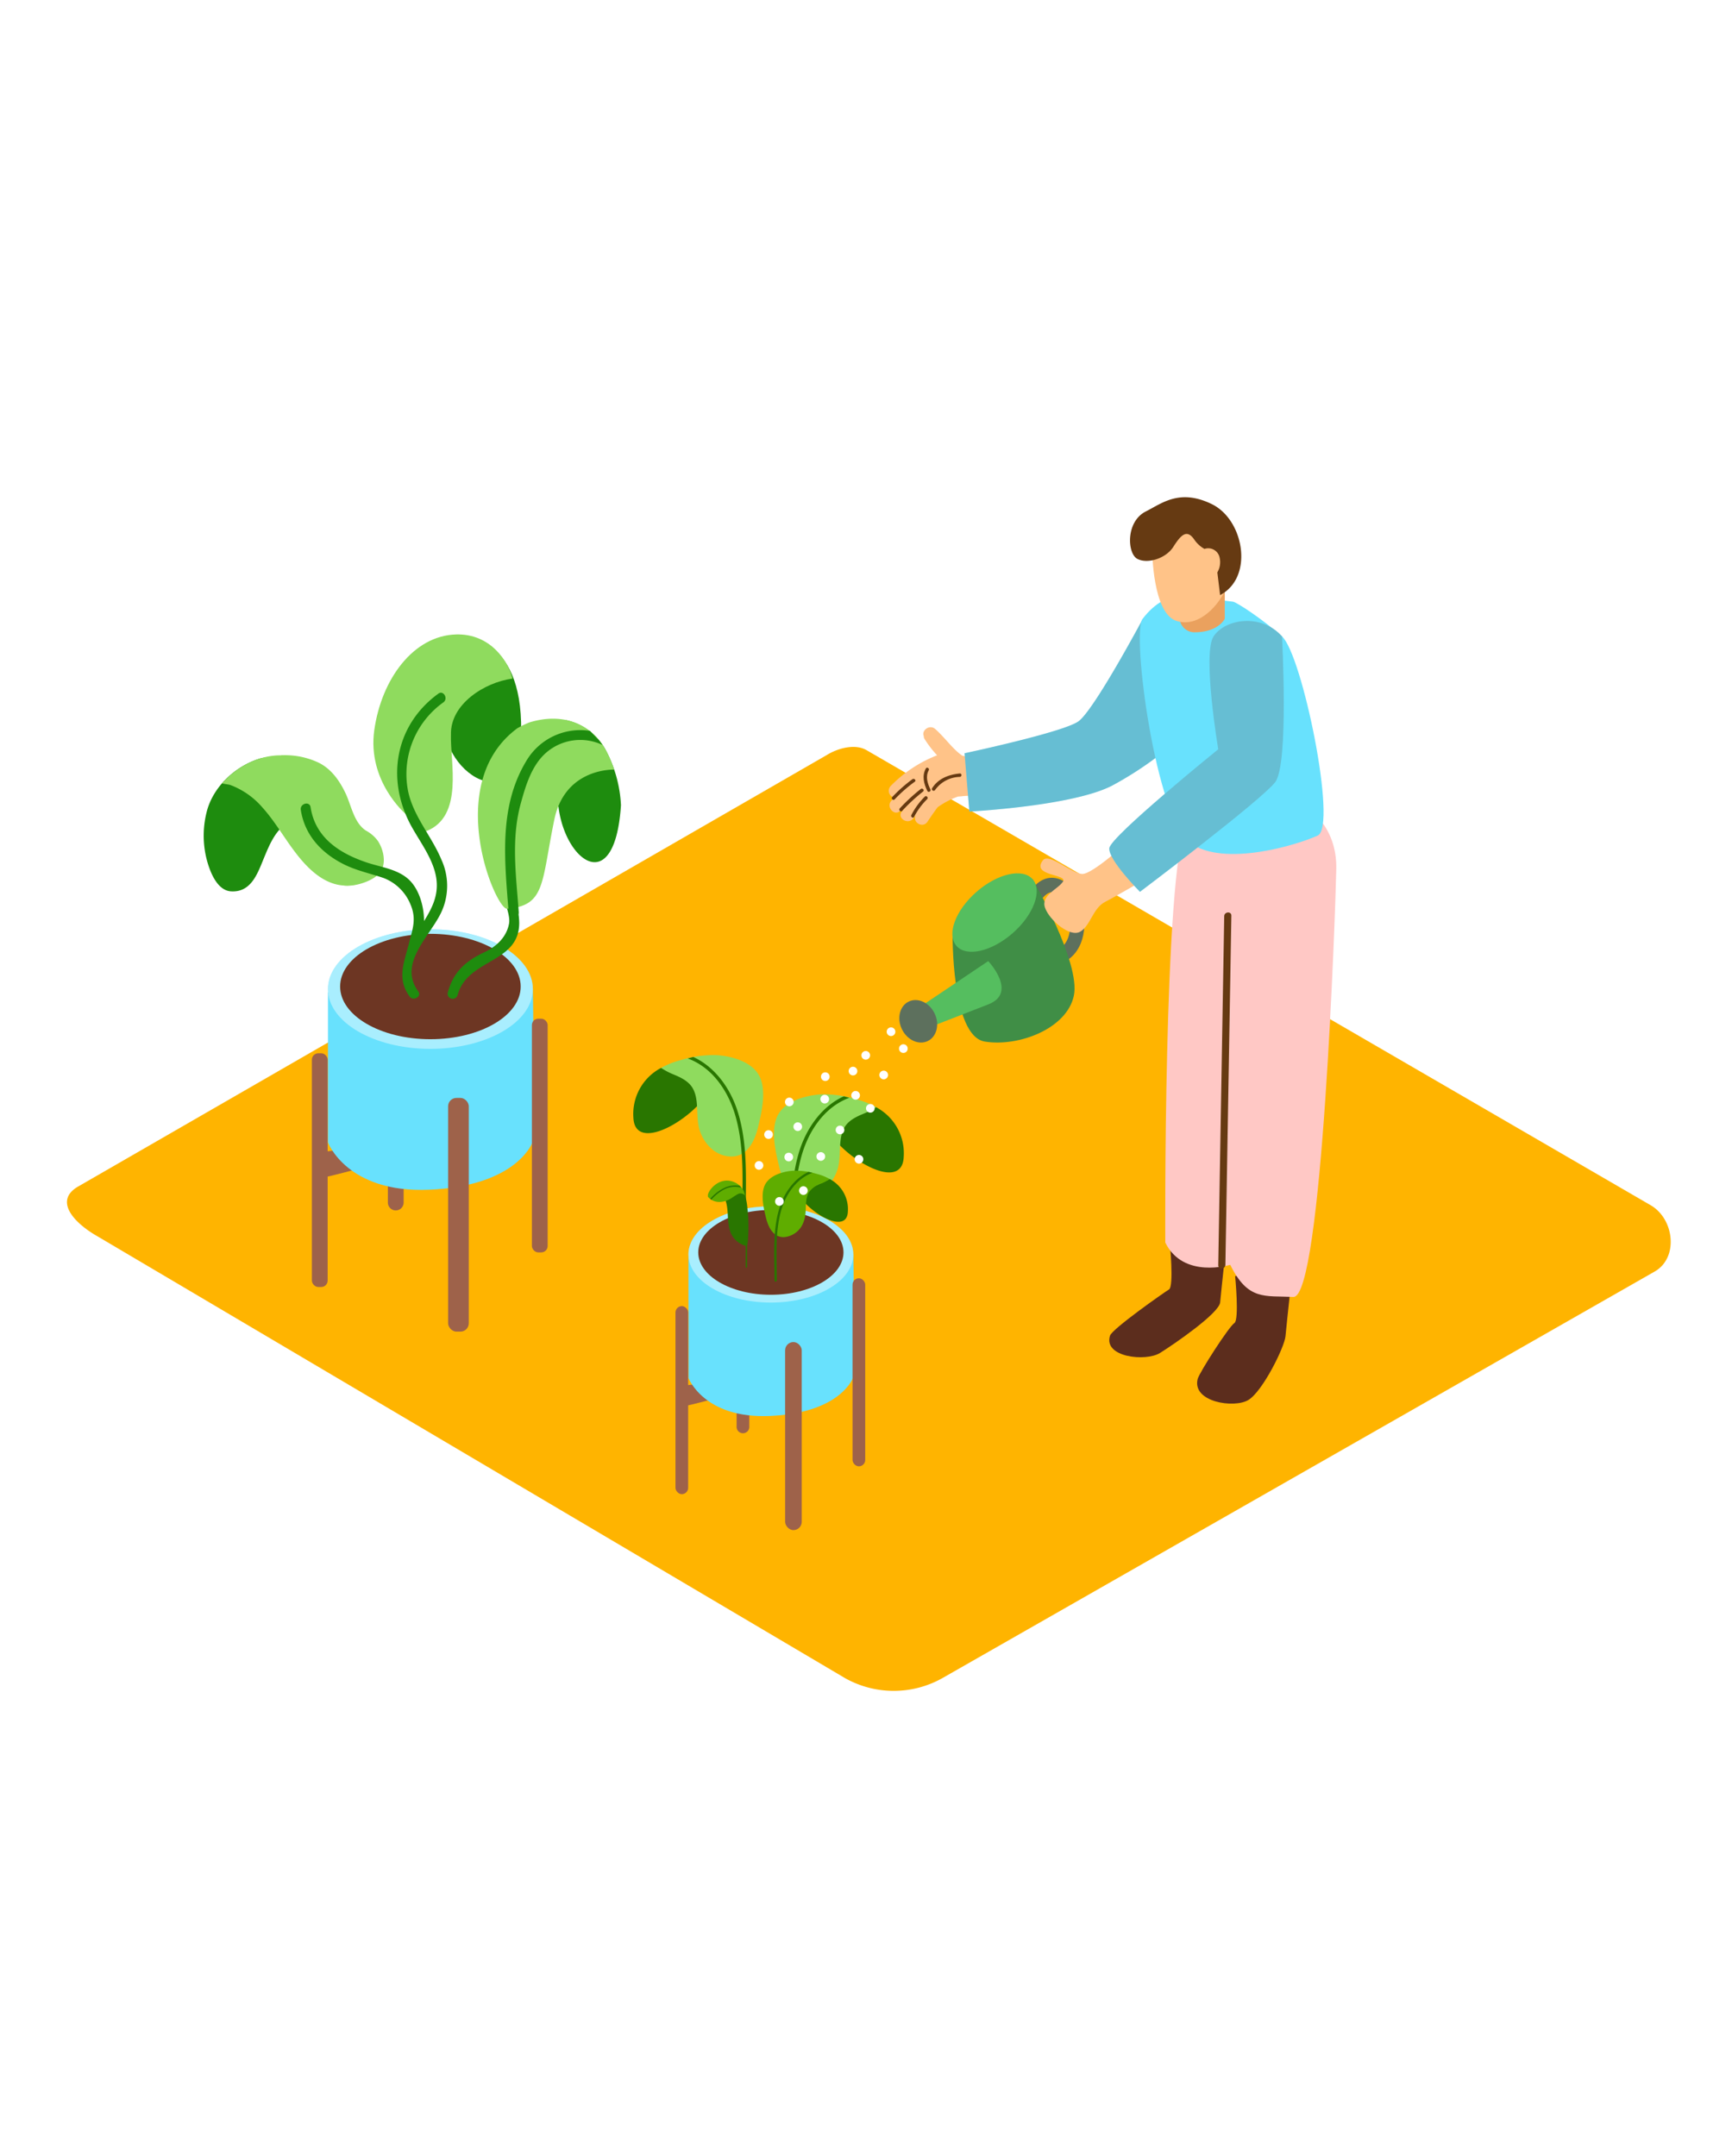 <svg xmlns="http://www.w3.org/2000/svg" xmlns:xlink="http://www.w3.org/1999/xlink" viewBox="0 0 400 300" data-imageid="recycling-5" imageName="Watering Plant" class="illustrations_image" style="width: 241px;"><defs><linearGradient id="linear-gradient-86-86-86-86-86-86-86-86-86-86-86-86-86-86-86-86-86-86-86-86-86-86-86-86-86-86-86-86-86-86-86-86-86-86-86-86-86-86-86-86-86-86-86-86-86-86-86-86-86-86-86-86-86-86-86-86-86-86-86-86-86-86-86-86-86-86-86-86-86-86-86-86-86-86-86-86-86-86-86-86-86-86-86-86-86-86-86-86-86-86-86-86-86-86-86-86" x1="155.45" y1="256.18" x2="186.44" y2="226.6" gradientUnits="userSpaceOnUse"><stop offset="0" stop-color="#fff" stop-opacity="0"/><stop offset="1" stop-color="#f15a24"/></linearGradient><linearGradient id="linear-gradient-2-86-86-86-86-86-86-86-86-86-86-86-86-86-86-86-86-86-86-86-86-86-86-86-86-86-86-86-86-86-86-86-86-86-86-86-86-86-86-86-86-86-86-86-86-86-86-86-86-86-86-86-86-86-86-86-86-86-86-86-86-86-86-86-86-86-86-86-86-86-86-86-86-86-86-86-86-86-86-86-86-86-86-86-86-86-86-86-86-86-86-86-86-86-86-86-86" x1="240.81" y1="236.61" x2="266.55" y2="218.39" xlink:href="#linear-gradient"/><linearGradient id="linear-gradient-3-86-86-86-86-86-86-86-86-86-86-86-86-86-86-86-86-86-86-86-86-86-86-86-86-86-86-86-86-86-86-86-86-86-86-86-86-86-86-86-86-86-86-86-86-86-86-86-86-86-86-86-86-86-86-86-86-86-86-86-86-86-86-86-86-86-86-86-86-86-86-86-86-86-86-86-86-86-86-86-86-86-86-86-86-86-86-86-86-86-86-86-86-86-86-86-86" x1="70.49" y1="209.44" x2="109.25" y2="172.45" xlink:href="#linear-gradient"/></defs><title>PP</title><g style="isolation:isolate"><g id="Layer_2" data-name="Layer 2"><path d="M195.17,288.6,22.67,186.65c-5.49-3.08-10.2-8.15-4.85-11.46L190.94,75.41c2.6-1.61,6.54-2.66,9.18-1.13L381.2,179.37c5.49,3.19,6.48,12.1,1,15.29L217.91,288.44A22.94,22.94,0,0,1,195.17,288.6Z" fill="#ffb400"/><path d="M198.77,239.32c-.64-.82-25.93-6.64-26.6-7.44l-35.82,15.93,4.57,2.82c4.54,3.22,20.4,11.73,25,14.84L185.65,254C185.42,252.85,196.49,242.27,198.77,239.32Z" opacity="0.63" fill="url(#linear-gradient)" style="mix-blend-mode:multiply"/><path d="M294.94,205.73l-32.68,1.17L226,225.75c5.68,4,22.4,16.47,28.17,20.36l34.19-21.77C287.94,222.51,295.15,207.6,294.94,205.73Z" opacity="0.63" fill="url(#linear-gradient-2)" style="mix-blend-mode:multiply"/><path d="M202.3,156.73a12,12,0,0,1,6.41,11.49c-.34,8.47-14.29.2-18-6.94s-4.29,3-4.29,3" fill="#297600"/><path d="M189.75,153.77a25.26,25.26,0,0,1,7.74,1.08,18.79,18.79,0,0,1,4.82,1.88,15.54,15.54,0,0,1-2.79,1.48c-1.75.71-3.58,1.59-4.51,3.23a6.43,6.43,0,0,0-.54,1.27c-.85,2.79-.12,6.16-1.26,9s-3.49,5.27-6.78,5.47c-3.93.24-5.73-3.53-6.51-6.8s-1.84-7.73-.6-11.08C180.77,155.36,186,154,189.75,153.77Z" fill="#8fdb5e"/><path d="M184.57,167c1.65-5.35,5.15-10.4,10.27-12.76H195l.24.08.93.24c-6,2.21-9.71,8.09-11.24,14.1-2,7.69-1.3,16-1.32,23.86a.41.41,0,0,1-.82,0C182.84,184.12,182.07,175.12,184.57,167Z" fill="#297600"/><path d="M157.47,225.86c.67.13,12.66-3.2,12.66-3.2v-2.93l-12.66,1.33" fill="#9e624a"/><path d="M170.12,224.45v6a1.47,1.47,0,1,0,2.93,0v-6.14Z" fill="#9e624a"/><path d="M159,191.39v27.87s3.52,9.46,18.83,8.79,18.83-7.78,19.25-9,0-28.34,0-28.34" fill="#68e1fd" class="target-color"/><ellipse cx="178.03" cy="190.75" rx="19.04" ry="11.11" fill="#68e1fd" class="target-color"/><ellipse cx="178.03" cy="190.75" rx="19.04" ry="11.11" fill="#fff" opacity="0.43"/><ellipse cx="178.03" cy="190.27" rx="16.77" ry="9.79" fill="#6d3623"/><rect x="181.32" y="210.98" width="3.84" height="43.43" rx="1.92" ry="1.92" fill="#9e624a"/><rect x="196.89" y="196.25" width="2.93" height="43.43" rx="1.47" ry="1.47" fill="#9e624a"/><rect x="156" y="202.68" width="2.93" height="43.43" rx="1.47" ry="1.47" fill="#9e624a"/><path d="M152.69,147.66a12,12,0,0,0-6.41,11.49c.34,8.47,14.29.2,18-6.94s4.29,3,4.29,3" fill="#297600"/><path d="M165.25,144.71a25.26,25.26,0,0,0-7.74,1.08,18.79,18.79,0,0,0-4.82,1.88,15.54,15.54,0,0,0,2.79,1.48c1.75.71,3.58,1.59,4.51,3.23a6.43,6.43,0,0,1,.54,1.27c.85,2.79.12,6.16,1.26,9s3.49,5.27,6.78,5.47c3.93.24,5.73-3.53,6.51-6.8s1.84-7.73.6-11.08C174.23,146.3,169,144.89,165.25,144.71Z" fill="#8fdb5e"/><path d="M170.42,157.92c-1.65-5.35-5.15-10.4-10.27-12.76H160l-.24.08-.93.24c6,2.21,9.71,8.09,11.24,14.1,2,7.69,1.3,16,1.32,23.86a.41.41,0,0,0,.82,0C172.15,175.06,172.93,166.05,170.42,157.92Z" fill="#297600"/><path d="M191.61,173.33a7.85,7.85,0,0,1,4.2,7.53c-.22,5.55-9.36.13-11.79-4.55s-2.81,2-2.81,2" fill="#297600"/><path d="M183.39,171.4a16.54,16.54,0,0,1,5.07.7,12.3,12.3,0,0,1,3.15,1.23,10.18,10.18,0,0,1-1.83,1,5.55,5.55,0,0,0-3,2.12,4.21,4.21,0,0,0-.35.83c-.56,1.82-.08,4-.82,5.87a5.24,5.24,0,0,1-4.44,3.59c-2.57.16-3.75-2.32-4.27-4.46s-1.21-5.06-.39-7.26C177.51,172.44,181,171.51,183.39,171.4Z" fill="#5fad00"/><path d="M180,180.05c1.08-3.5,3.37-6.81,6.72-8.36h.13l.16.05.61.16c-3.9,1.45-6.36,5.3-7.36,9.23-1.28,5-.85,10.48-.86,15.63a.27.27,0,0,1-.54,0C178.87,191.27,178.36,185.38,180,180.05Z" fill="#297600"/><path d="M167.9,178.15c1.09-.45,2.6-1.93,3.92-1.89a15.45,15.45,0,0,1,.8,3.92,35.6,35.6,0,0,1,.15,6.55q0,.73-.12,1.45a1.16,1.16,0,0,1-.11.41q0,2.53,0,5.06a.16.16,0,0,1-.32,0q0-2.43,0-4.87a7.17,7.17,0,0,1-1.48-.68,5,5,0,0,1-2.08-2.62c-.83-2.32-.31-4.92-1.1-7.22Z" fill="#297600"/><path d="M170.14,174.34a4.05,4.05,0,0,1,1.48,1.51,2.53,2.53,0,0,1,.23.45l0,.1h0a6.76,6.76,0,0,1,.25.8,1,1,0,0,0-.55-.43,1.37,1.37,0,0,0-.86-.08,3.61,3.61,0,0,0-.79.42c-.37.22-.72.47-1.09.7-1.71,1.09-4,1.2-5.32-.39,0-.06,0-.13,0-.19C163.29,176.15,166.35,172.14,170.14,174.34Z" fill="#5fad00"/><path d="M164.29,178.1l-.21-.14a.15.15,0,0,1,0-.12,10.05,10.05,0,0,1,3.56-2.63,6.1,6.1,0,0,1,3.18-.31c.11.13.22.27.32.42a5.53,5.53,0,0,0-3.66.3,10.23,10.23,0,0,0-3.18,2.45Z" fill="#297600"/><path d="M249.74,109.95c-1.69-5.25-7.24-8.88-11.37-3.65-1.28,1.62,1,3.93,2.29,2.29,3.47-4.39,6.29,1.79,6.51,5,.18,2.6-.45,5.9-3.21,6.92-1.94.72-1.1,3.86.86,3.13C250.3,121.58,251.36,115,249.74,109.95Z" fill="#5d705d"/><path d="M238.48,104.1S249.63,123.37,248,131s-12.79,11.86-20.58,10.58S220,116.4,220,116.4" fill="#408e46"/><path d="M260.39,95.5s-8,7.37-10.41,7.37-7.76-5-9.13-3.14c-2.79,3.68,5.77,3.14,4.65,4.9s-5.13,3.14-4.17,6,5.77,7,8.17,5.56,2.88-5.45,5.77-6.89,22.6-13,22.6-13" fill="#ffc388"/><path d="M208.28,88.44a34.85,34.85,0,0,1,3.78-4.22,31.17,31.17,0,0,0-4.09,4c-1.33,1.48-3.44-.79-2.11-2.26l.67-.72a1.61,1.61,0,0,1-.84-2.67,30.36,30.36,0,0,1,10.73-7.1,25.79,25.79,0,0,1-2.87-3.72,1.37,1.37,0,0,1-.22-.76c-.54-1.27,1.36-2.74,2.66-1.59,1.89,1.67,3.37,3.73,5.24,5.38a9.75,9.75,0,0,0,1.08.82c2.73.35,5.45.74,8.17,1.18,1.92.31,1.12,3.14-.73,3a1.83,1.83,0,0,1-.22,1.05l.37.09a1.38,1.38,0,0,1,1,1l.31,0c2,.2,1.92,3.3-.07,3.1l-.7-.08a1.24,1.24,0,0,1-1.73.74,14.59,14.59,0,0,0-6.74-.73l-.73.05a19.61,19.61,0,0,0-4.7,2.47c-.82,1.09-1.59,2.22-2.35,3.35-1.07,1.6-3.54.14-2.71-1.46-.18.22-.37.44-.54.67C209.73,91.64,207.08,90,208.28,88.44Z" fill="#ffc388"/><path d="M206.08,85.09A34.26,34.26,0,0,1,210.71,81c.41-.3,1,.28.54.58a34.26,34.26,0,0,0-4.64,4.07C206.27,86,205.73,85.46,206.08,85.09Z" fill="#663a12"/><path d="M207.81,87.72a42.44,42.44,0,0,1,4.83-4.46c.4-.31.94.26.54.58a42.44,42.44,0,0,0-4.83,4.46C208,88.67,207.47,88.09,207.81,87.72Z" fill="#663a12"/><path d="M215.27,83.07c1.43-2.25,3.84-3.15,6.4-3.4.51,0,.48.74,0,.79a7.2,7.2,0,0,0-5.7,3A.4.4,0,0,1,215.27,83.07Z" fill="#663a12"/><path d="M214.17,83.71c-.81-1.65-1.29-3.49-.35-5.19.24-.45.92,0,.67.41-.79,1.44-.3,3,.38,4.41C215.09,83.79,214.4,84.17,214.17,83.71Z" fill="#663a12"/><path d="M210.48,89.26a16.75,16.75,0,0,1,3.1-4.24c.36-.36.9.22.54.58a16.06,16.06,0,0,0-3,4.07C210.93,90.13,210.25,89.71,210.48,89.26Z" fill="#663a12"/><path d="M263.91,44s-11.26,21.1-14.86,23.64S222.76,75,222.76,75l1.11,13.46s23.83-1.23,33-6a81.19,81.19,0,0,0,16.9-12.14" fill="#68e1fd" class="target-color"/><path d="M263.91,44s-11.26,21.1-14.86,23.64S222.76,75,222.76,75l1.11,13.46s23.83-1.23,33-6a81.19,81.19,0,0,0,16.9-12.14" fill="#606060" opacity="0.27"/><path d="M285.25,195.77s1,10.12-.19,10.84-8,11.27-8.46,12.88c-1.37,5.33,8.41,6.88,11.72,4.86s8.34-12.22,8.56-14.72,1.89-17.87,1.89-17.87" fill="#5c2d1d"/><path d="M270.16,188s1,10.12-.19,10.84-13.1,9.08-13.61,10.65c-1.63,5,8.25,6.07,11.56,4s13.66-9.19,13.87-11.68S283.68,184,283.68,184" fill="#5c2d1d"/><path d="M301.61,87.45s7.22,4.05,7,14.34-3.28,99.09-9.91,98.77-10.48.91-14.58-7.42c0,0-10.84,3.35-15-5.14,0,0-.48-84.69,4.87-97.12S301.61,87.45,301.61,87.45Z" fill="#ffc8c5"/><path d="M284.78,40c.84.14,6.62,3.88,11.28,8s12.84,43.9,8.27,46-21.55,7.39-29.46,1.73-13.59-48.32-11-51.76c6-7.89,12.83-5,12.83-5" fill="#68e1fd" class="target-color"/><path d="M282.73,112.63c0-1.06,1.67-1.19,1.65-.13L283,193.13c0,1.06-1.67,1.19-1.65.13Z" fill="#663a12"/><path d="M282.86,35.48v8.44s-1.42,3.14-7,3.14a3.44,3.44,0,0,1-3.41-2.95l-1-7.07" fill="#eaa15e"/><path d="M266.11,28.34s.09,14.2,5.49,16.06,10.2-4.08,11.44-7.34,1-18.86-8.38-16.59S266.11,28.34,266.11,28.34Z" fill="#ffc388"/><path d="M264.63,19.15c3.69-1.85,7.79-5.33,15.25-1.68s9.73,16.9,1.9,21l-.64-5.24a4.63,4.63,0,0,0,.54-3.35,2.68,2.68,0,0,0-3.51-2.07,7,7,0,0,1-2.35-2.15c-1.75-2.57-3.14-1-4.86,1.69s-6,4-8.32,2.74S259.95,21.5,264.63,19.15Z" fill="#663a12"/><path d="M296.07,48s1.63,29.48-1.56,33.66S263.27,107,263.27,107s-7.32-7.37-7.08-10.07,25.16-22.85,25.16-22.85-3.7-22-1.09-26.05S291.24,42.59,296.07,48Z" fill="#68e1fd" class="target-color"/><path d="M296.07,48s1.63,29.48-1.56,33.66S263.27,107,263.27,107s-7.32-7.37-7.08-10.07,25.16-22.85,25.16-22.85-3.7-22-1.09-26.05S291.24,42.59,296.07,48Z" fill="#606060" opacity="0.27"/><ellipse cx="229.69" cy="111.8" rx="11.69" ry="6.34" transform="translate(-16.79 178.92) rotate(-41.19)" fill="#55be5f"/><path d="M228.23,133l-13.49,5.25-1.4-5.25,14.89-10S235.15,130.33,228.23,133Z" fill="#55be5f"/><ellipse cx="212.07" cy="136.88" rx="4.19" ry="5.06" transform="translate(-38.46 106.14) rotate(-25.84)" fill="#5d705d"/><path d="M73.85,173.09c.83.17,15.73-4,15.73-4v-3.64l-15.73,1.66" fill="#9e624a"/><path d="M89.58,171.34v7.42a1.82,1.82,0,1,0,3.64,0v-7.63C92,171.18,90.79,171.25,89.58,171.34Z" fill="#9e624a"/><path d="M75.74,130.25v34.63s4.37,11.75,23.4,10.92,23.4-9.67,23.92-11.13,0-35.22,0-35.22" fill="#68e1fd" class="target-color"/><ellipse cx="99.4" cy="129.46" rx="23.66" ry="13.81" fill="#68e1fd" class="target-color"/><ellipse cx="99.4" cy="129.46" rx="23.66" ry="13.81" fill="#fff" opacity="0.43"/><ellipse cx="99.4" cy="128.87" rx="20.85" ry="12.17" fill="#6d3623"/><rect x="103.49" y="154.6" width="4.77" height="53.97" rx="1.92" ry="1.92" fill="#9e624a"/><rect x="122.84" y="136.3" width="3.64" height="53.97" rx="1.47" ry="1.47" fill="#9e624a"/><rect x="72.03" y="144.29" width="3.64" height="53.97" rx="1.47" ry="1.47" fill="#9e624a"/><path d="M64.89,75.48a17.94,17.94,0,0,1,8.73,1.71c2.91,1.44,4.8,4.16,6.16,7s1.94,6.85,4.73,8.67a8.21,8.21,0,0,1,2.77,2.4c1.2,1.84,1.89,4.64.86,6.7-1.24,2.48-6.41,4-8.77,3.55" fill="#8fdb5e"/><path d="M62.61,75.79a18.48,18.48,0,0,0-2.62.44C54.27,78,49.17,82.79,47.73,88.55a22.26,22.26,0,0,0-.11,10.51c.67,2.79,2.32,7.62,5.73,7.83,4.6.28,6.09-4,7.55-7.56,1.39-3.36,3-7.43,6.66-8.82a9.91,9.91,0,0,1,10.62,2.4Z" fill="#1e8c0e"/><path d="M83.65,94.48c-2.78-3.6-5.09-7.52-7.77-11.19-1.55-2.12-3.21-4.78-5.4-6.53-6.4-3.1-14.45-.26-19.18,5.19.65.2,1.55.24,2,.42a18.22,18.22,0,0,1,7.33,5.18c2.83,3.13,5,7,7.54,10.3,4.07,5.4,9.46,9.85,16.43,6.62C89.1,102.4,85.61,97,83.65,94.48Z" fill="#8fdb5e"/><path d="M106.22,48.2s14.41-1.13,14.14,21.67-21.81,7.8-17.08-5.94" fill="#1e8c0e"/><path d="M104.15,70.64c-.16-6.93,7.64-12,14.22-12.89-1-4-5.09-10.39-13-10.19-9.87.25-17.27,10.29-18.93,22.1S93.66,89,93.66,89L98.42,93C107.19,89.59,103.93,77,104.15,70.64Z" fill="#8fdb5e"/><path d="M143.41,87a30.11,30.11,0,0,0-3.34-12.39,13.64,13.64,0,0,0-9.38-7.26l-8.12,15.63s12.09-21.15,7.16-4.86,11.35,34.55,13.57,10.26C143.35,87.86,143.38,87.41,143.41,87Z" fill="#1e8c0e"/><path d="M101.94,99.57C99.73,94.23,95.6,89.76,94.3,84a20.33,20.33,0,0,1,8.09-20.75c1.21-.88,0-2.91-1.18-2C91.1,68.61,89.14,81.16,95,91.84c1.83,3.31,4.22,6.49,5.33,10.14,1.45,4.77-.17,8.2-2.4,11.77,0-3.62-1.24-7.47-3.52-9.59-2.63-2.44-6.51-2.85-9.76-3.95-6.3-2.13-11.84-5.73-12.92-12.75-.23-1.48-2.48-.85-2.26.62.88,5.74,4.65,9.85,9.73,12.46,3,1.54,6.23,2.19,9.39,3.27a10.93,10.93,0,0,1,6.19,6.05c1.49,3.44.48,5.8-.36,9.14-1.09,4.33-2.82,8.06.16,12.16.88,1.21,2.91,0,2-1.18-4.74-6.54,2.83-12.76,5.39-18.38A14.46,14.46,0,0,0,101.94,99.57Z" fill="#1e8c0e"/><path d="M131.13,85.23c-10-1.76-16.81,6-16.22,15.66a36.71,36.71,0,0,0,1.34,7.17c.45,1.7,1.61,4.55,1.32,6.22-.57,3.24-3,5.4-5.72,6.68-4.34,2.05-7.13,4.51-8.43,9.27a1.17,1.17,0,0,0,2.26.62c2.31-8.47,14.15-7.25,14.23-16.57,0-4.55-2.38-8.83-2.66-13.39-.49-8,4.71-14.91,13.26-13.41C132,87.74,132.61,85.49,131.13,85.23Z" fill="#1e8c0e"/><path d="M140.07,74.57c-3.87-7.15-10.91-8.82-17.82-6.69a22.73,22.73,0,0,0-2.78,1.35c-17.37,12.86-5,41.91-2.36,41.68C126,110.18,125,105,128,90.41c2.1-10.31,10.63-11.63,13.82-11.64A25.73,25.73,0,0,0,140.07,74.57Z" fill="#8fdb5e"/><path d="M136.26,69.83a14.48,14.48,0,0,0-14.8,7.1c-6.35,10.62-4.89,23-4,34.7.11,1.49,2.45,1.5,2.34,0-.61-8.47-1.81-16.85.5-25.16,1.13-4.08,2.48-8.61,5.75-11.53a12,12,0,0,1,13.07-1.87c-.3-.4-.59-.8-.89-1.2C137.53,71.19,136.89,70.51,136.26,69.83Z" fill="#1e8c0e"/><path d="M208.63,142.21a1,1,0,0,0,0,2A1,1,0,0,0,208.63,142.21Z" fill="#fff"/><path d="M204.09,148.3a1,1,0,0,0,0,2A1,1,0,0,0,204.09,148.3Z" fill="#fff"/><path d="M201,156a1,1,0,0,0,0,2A1,1,0,0,0,201,156Z" fill="#fff"/><path d="M190.47,153.88a1,1,0,0,0,0,2A1,1,0,0,0,190.47,153.88Z" fill="#fff"/><path d="M197.6,153a1,1,0,0,0,0,2A1,1,0,0,0,197.6,153Z" fill="#fff"/><path d="M197,147.4a1,1,0,0,0,0,2A1,1,0,0,0,197,147.4Z" fill="#fff"/><path d="M199.94,143.76a1,1,0,0,0,0,2A1,1,0,0,0,199.94,143.76Z" fill="#fff"/><path d="M205.78,138.31a1,1,0,0,0,0,2A1,1,0,0,0,205.78,138.31Z" fill="#fff"/><path d="M190.6,148.69a1,1,0,0,0,0,2A1,1,0,0,0,190.6,148.69Z" fill="#fff"/><path d="M184.24,160.24a1,1,0,0,0,0,2A1,1,0,0,0,184.24,160.24Z" fill="#fff"/><path d="M189.56,167.12a1,1,0,0,0,0,2A1,1,0,0,0,189.56,167.12Z" fill="#fff"/><path d="M194,161a1,1,0,0,0,0,2A1,1,0,0,0,194,161Z" fill="#fff"/><path d="M198.38,167.77a1,1,0,0,0,0,2A1,1,0,0,0,198.38,167.77Z" fill="#fff"/><path d="M185.54,175a1,1,0,0,0,0,2A1,1,0,0,0,185.54,175Z" fill="#fff"/><path d="M180,177.5a1,1,0,0,0,0,2A1,1,0,0,0,180,177.5Z" fill="#fff"/><path d="M182.16,167.25a1,1,0,0,0,0,2A1,1,0,0,0,182.16,167.25Z" fill="#fff"/><path d="M175.29,169.19a1,1,0,0,0,0,2A1,1,0,0,0,175.29,169.19Z" fill="#fff"/><path d="M182.29,154.53a1,1,0,0,0,0,2A1,1,0,0,0,182.29,154.53Z" fill="#fff"/><path d="M177.49,162.06a1,1,0,0,0,0,2A1,1,0,0,0,177.49,162.06Z" fill="#fff"/><path d="M124.66,188.36c-.8-1-32.43-8.31-33.26-9.3L46.6,199l5.72,3.53c5.68,4,25.5,14.66,31.27,18.55l24.66-14.4C108,205.27,121.8,192,124.66,188.36Z" opacity="0.63" fill="url(#new-unique-id)" style="mix-blend-mode:multiply"/></g></g></svg>